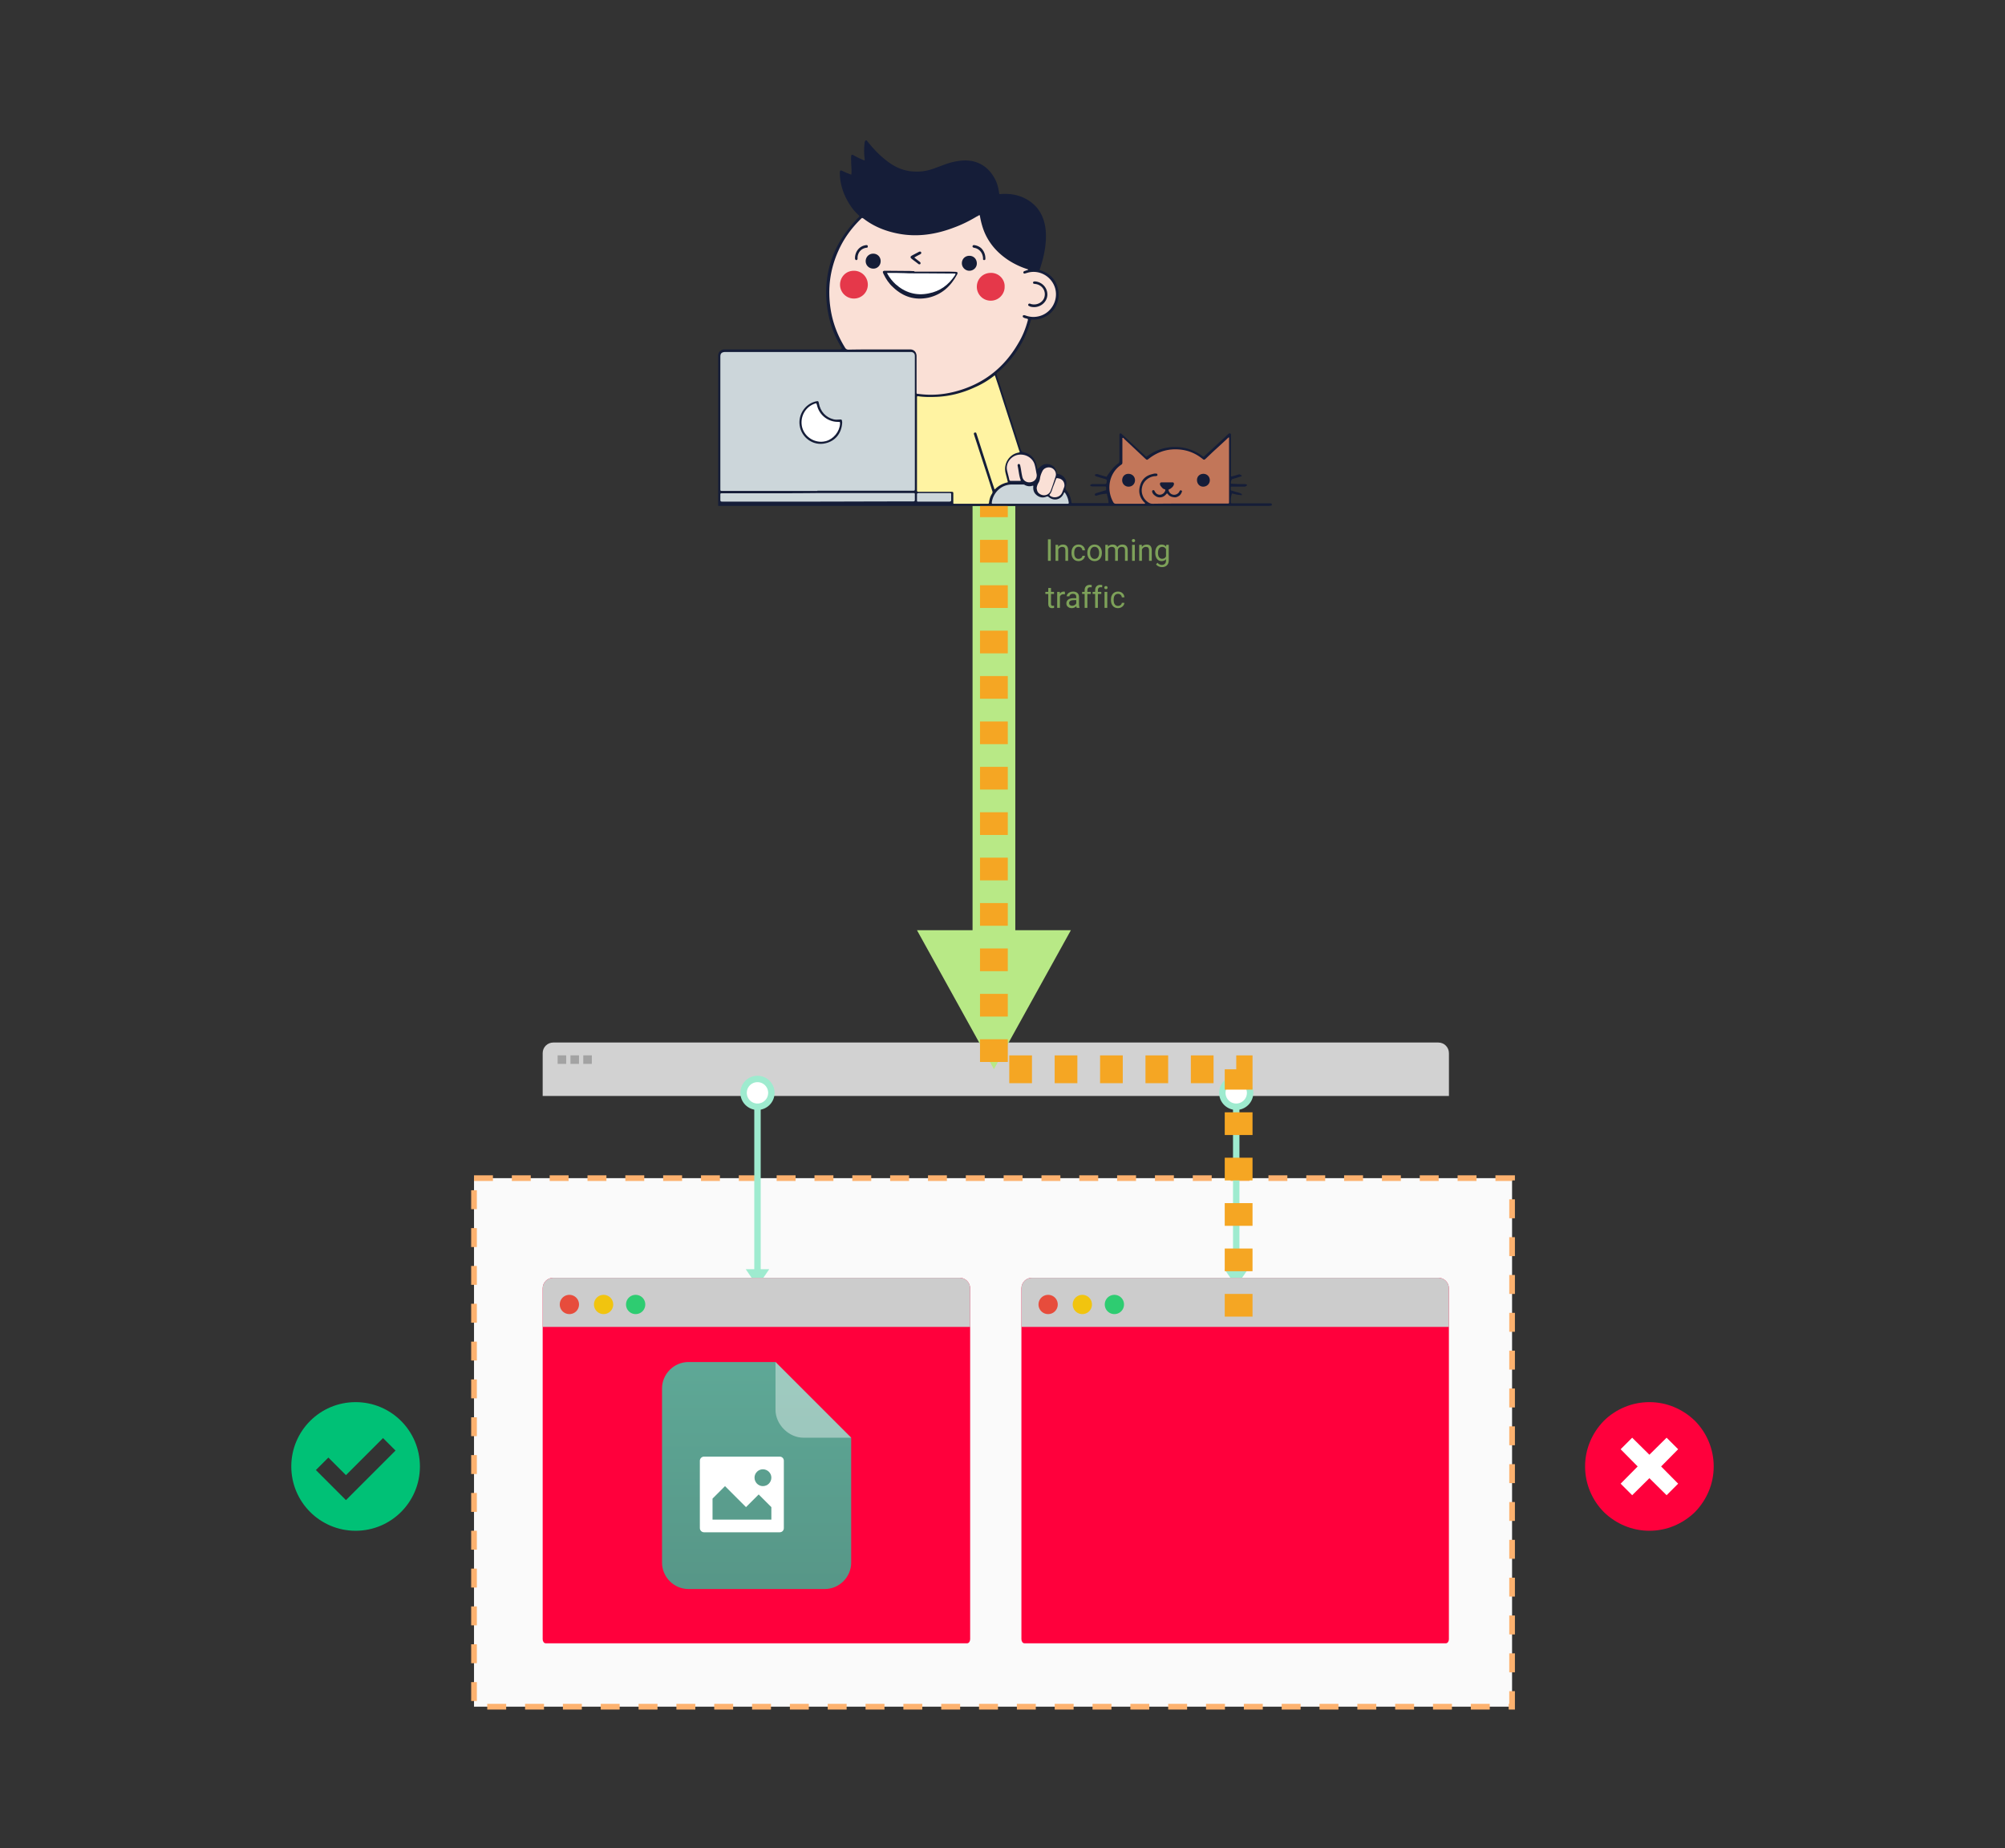 <svg viewBox="0 0 1060 977" xmlns="http://www.w3.org/2000/svg"><rect x="0" y="0" width="1060" height="977" fill="#333333" stroke="none"/><defs><linearGradient x1="50%" y1="0%" x2="50%" y2="100%" id="linearGradient-1"><stop stop-color="#36D2AD" offset="0%"></stop><stop stop-color="#2DBC9A" offset="100%"></stop></linearGradient></defs><g transform="translate(154, 73)" fill="none" fill-rule="evenodd"><path d="M96.6 549.8h548.8v279.4H96.6V549.8z" stroke="#FDB26F" stroke-width="3" fill="#FAFAFA" fill-rule="nonzero" stroke-dasharray="10"></path><g transform="translate(132.9, 478.1)" fill-rule="nonzero"><path d="M479.12 5.65v22.6H0V5.65C0 2.486 2.486 0 5.65 0h467.82c3.164 0 5.65 2.486 5.65 5.65z" fill="#D2D2D2"></path><path d="M7.91 6.78h4.52v4.52H7.91V6.78zm6.78 0h4.52v4.52h-4.52V6.78zm6.78 0h4.52v4.52h-4.52V6.78z" fill="#A3A3A3"></path></g><g transform="translate(132.9, 497.36)" fill-rule="nonzero"><g transform="translate(106.22, 0)"><path fill="#9EEBCF" d="M9.04 7.91v97.18H5.65V7.91z"></path><circle stroke="#9EEBCF" stroke-width="3.39" fill="#FFF" cx="7.345" cy="7.345" r="7.345"></circle><path fill="#9EEBCF" d="M7.345 109.61l-6.215-9.04h12.43z"></path></g><g transform="translate(0, 105.09)"><path d="M226 191.083c0 1.13-.678 2.147-1.582 2.147H1.582c-.904 0-1.582-1.017-1.582-2.147V5.65C0 2.486 2.486 0 5.65 0h214.7c3.164 0 5.65 2.486 5.65 5.65v185.433z" fill="#FF003C"></path><path d="M5.65 0h214.7c3.164 0 5.65 2.486 5.65 5.65v20.34H0V5.65C0 2.486 2.486 0 5.65 0z" fill="#CCC"></path><path d="M19.21 14.125a5.064 5.064 0 01-5.085 5.085 5.064 5.064 0 01-5.085-5.085 5.064 5.064 0 015.085-5.085 5.064 5.064 0 015.085 5.085" fill="#E74C3C"></path><path d="M37.29 14.125a5.064 5.064 0 01-5.085 5.085 5.064 5.064 0 01-5.085-5.085 5.064 5.064 0 015.085-5.085 5.064 5.064 0 015.085 5.085" fill="#F1C40F"></path><path d="M54.24 14.125a5.064 5.064 0 01-5.085 5.085 5.064 5.064 0 01-5.085-5.085 5.064 5.064 0 015.085-5.085 5.064 5.064 0 015.085 5.085" fill="#2ECC71"></path></g></g><g transform="translate(386, 497.36)" fill-rule="nonzero"><g transform="translate(106.22, 0)"><path fill="#9EEBCF" d="M9.04 7.91v97.18H5.65V7.91z"></path><circle stroke="#9EEBCF" stroke-width="3.39" fill="#FFF" cx="7.345" cy="7.345" r="7.345"></circle><path fill="#9EEBCF" d="M7.345 109.61l-6.215-9.04h12.43z"></path></g><g transform="translate(0, 105.09)"><path d="M226 191.083c0 1.13-.678 2.147-1.582 2.147H1.582c-.904 0-1.582-1.017-1.582-2.147V5.65C0 2.486 2.486 0 5.65 0h214.7c3.164 0 5.65 2.486 5.65 5.65v185.433z" fill="#FF003C"></path><path d="M5.65 0h214.7c3.164 0 5.65 2.486 5.65 5.65v20.34H0V5.65C0 2.486 2.486 0 5.65 0z" fill="#CCC"></path><path d="M19.21 14.125a5.064 5.064 0 01-5.085 5.085 5.064 5.064 0 01-5.085-5.085 5.064 5.064 0 015.085-5.085 5.064 5.064 0 015.085 5.085" fill="#E74C3C"></path><path d="M37.29 14.125a5.064 5.064 0 01-5.085 5.085 5.064 5.064 0 01-5.085-5.085 5.064 5.064 0 015.085-5.085 5.064 5.064 0 015.085 5.085" fill="#F1C40F"></path><path d="M54.24 14.125a5.064 5.064 0 01-5.085 5.085 5.064 5.064 0 01-5.085-5.085 5.064 5.064 0 015.085-5.085 5.064 5.064 0 015.085 5.085" fill="#2ECC71"></path></g></g><g transform="translate(225.7, 0.07)"><path d="M145.77 492.115l-40.68-73.45h81.36l-40.68 73.45zm-11.3-297.755h22.6v224.305h-22.6V194.36z" fill="#B8E986" fill-rule="nonzero"></path><g fill-rule="nonzero"><path d="M0 194.36v-79.552c0-1.695 1.469-3.164 3.164-3.164h61.359c1.243-.452.791-.791.565-1.13-3.955-6.441-6.441-13.447-7.458-21.131-2.26-17.402 2.712-32.431 14.577-45.426.678-.791 1.243-1.469 2.034-2.147.565-.565.565-.565 0-1.13-1.808-1.695-3.503-3.616-4.859-5.876-3.164-4.972-4.972-10.396-5.085-16.385 0-1.469.226-1.695 1.582-1.017 1.469.678 2.938 1.356 4.52 1.808.226-2.599-.113-4.746-.113-7.006 0-.791-.113-1.582 0-2.373 0-1.13.339-1.356 1.356-.791a38.624 38.624 0 004.859 2.373c1.017.452 1.017.452.904-.678a35.44 35.44 0 010-8.475c.226-1.13.791-1.356 1.13-1.017.226.226.452.565.678.791 3.503 4.407 7.345 8.249 11.978 11.413 4.068 2.712 8.475 4.181 13.334 4.181 3.729.113 7.232-.678 10.622-2.034 3.164-1.13 6.328-2.486 9.605-3.164 3.277-.678 6.667-1.017 10.057-.226 5.65 1.356 9.492 5.085 11.978 10.283.904 2.034 1.356 4.068 1.695 6.215.113.904.113.904 1.017.791 4.972-.339 9.718.452 14.012 3.051 5.198 3.051 8.136 7.797 9.266 13.56.791 4.294.565 8.588-.113 12.882-.565 3.39-1.469 6.667-2.486 9.831-.339.791-.452.791.565 1.13 4.972 1.695 8.136 5.198 9.04 10.396 1.243 7.232-3.277 13.56-9.944 15.142a10.86 10.86 0 01-3.842.339c-.452-.113-.678.226-.791.678a63.611 63.611 0 01-3.842 10.057c-3.277 6.441-7.571 11.978-12.995 16.724-1.243.904-1.356 1.356-1.13 2.034.678 1.808 1.243 3.616 1.808 5.311 3.616 11.413 7.345 22.713 10.961 34.126.339.791.678 1.13 1.469 1.243 3.616.791 5.876 3.051 6.78 6.554.226.791.339 1.582.452 2.373.904-.565 1.243-1.017 1.808-1.469 1.469-1.243 3.164-1.582 5.085-.904 1.808.678 2.938 2.034 3.277 4.068.113.678.226.791.904.904 3.164.565 5.085 3.616 3.955 6.667-.226.791-.113 1.356.452 2.034 1.356 1.582 2.147 3.616 2.486 5.763.113.904 0 .904 1.017.904h18.645c0-1.921-.565-3.39-.904-4.972-2.147.113-3.616.452-4.972.904-.791.339-1.243.113-1.356-.339-.113-.452.226-.678.904-.904 1.356-.452 2.712-.791 3.955-1.243 1.356-.339 1.13-.113 1.13-1.469 0-.678-.226-.791-.565-.791h-6.554c-1.13-.113-1.356-.339-1.356-.678.904-.678 1.13-.565 1.356-.565h6.441c.565 0 .791-.226.904-.791.226-1.582.226-1.582-1.243-2.034-1.356-.339-2.599-.791-3.842-1.13-1.017-.339-1.13-.678-1.13-1.017 1.017-.452 1.356-.339 1.582-.226 1.582.452 3.051.904 4.633 1.356 2.034-3.164 3.842-5.424 6.215-7.119.452-.339.565-.678.565-1.243v-13.899c.113-.678.565-.904 1.017-.565 4.52 4.181 8.475 7.797 12.317 11.413 1.017 1.017.678 1.017 1.921.113a24.455 24.455 0 0128.25 0c1.017.791.791 1.017 1.921-.113 3.955-3.616 7.91-7.232 11.865-10.961.339-.226.678-.791 1.243-.565.678.226.452.791.452 1.243v20.34c0 1.356 0 1.356 1.243.904 1.017-.226 2.034-.565 3.164-.904 1.582.678 1.469.904 1.017 1.13l-2.599.791-2.26.678c-.678 1.017-.678 1.695-.565 2.373 3.277.226 5.198.226 7.232.226 1.13.113 1.356.339 1.243.678-.791.678-1.13.678-1.356.678h-6.328c-.904 0-.904 0-.904.791 0 1.469-.113 1.13 1.13 1.469 1.13.452 2.486.678 3.729 1.13 1.017.452 1.13.678 1.017 1.13-2.712-.226-3.842-.565-5.198-.904-.678 1.808-.678 3.164-.678 4.52 0 .452.113.678.678.678h19.549c.452 0 1.017 0 1.469.226v.904c-1.13.226-1.469.226-1.808.226H0z" fill="#151D38"></path><path d="M52.432 186.45v-.113h50.398c1.13 0 1.13 0 1.13-1.13v-70.173c0-1.13-.678-1.921-1.921-2.034H3.503c-1.695.113-2.373.791-2.373 2.373v69.947c0 1.13 0 1.13 1.13 1.13h50.172z" fill="#CCD6DA"></path><path d="M84.976 111.644h16.498c1.695 0 2.938 1.017 3.277 2.599.113.339.113.678.113 1.13v18.758c0 1.017.113 1.017.904 1.017 6.554.904 13.108.452 19.549-1.243 14.69-3.842 25.764-12.43 33.335-25.538 2.26-3.729 3.842-7.684 4.972-11.865.226-.904.226-.904-.452-1.13-.452-.113-.904-.226-1.243-.339-.791-.339-1.017-.565-.904-1.017.113-.565.565-.565 1.356-.339 2.147.791 4.294 1.017 6.554.565 6.667-1.243 10.961-8.023 9.266-14.69-1.808-6.667-8.814-10.509-15.255-8.249-.339 0-.565.226-.904.226-.339.113-.565-.113-.678-.339-.113-.339 0-.565.226-.791a.863.863 0 01.565-.226c.452-.226.904-.339 1.356-.452.113-.113.226-.113.339-.226.113-.226-.113-.226-.339-.226-.113-.113-.339-.113-.565-.226a41.88 41.88 0 01-9.605-4.633c-5.424-3.616-9.605-8.136-12.317-14.125-1.243-2.825-2.034-5.763-2.599-8.814-.113-.904-.113-.904-.904-.565-.226.226-.452.339-.791.452-3.955 2.373-8.023 4.407-12.43 5.989-9.266 3.503-18.871 4.972-28.702 3.164-6.78-1.243-13.221-3.729-18.758-8.023-.791-.452-.791-.452-1.356.113-4.972 4.859-9.04 10.396-11.865 16.724-4.52 9.944-5.876 20.227-4.181 31.075 1.13 7.232 3.729 14.012 7.571 20.227.452.791 1.017 1.13 1.921 1.13 5.311-.113 10.622-.113 16.046-.113z" fill="#FAE0D6"></path><path d="M105.09 161.59v24.521c0 .565.226.791.791.791h17.289c1.017 0 1.13.113 1.13 1.017v4.52c0 .678-.113.791.678.791h17.402c.678 0 .791-.226.791-.678.226-1.695.678-3.277 1.582-4.633.339-.565.339-1.017.113-1.582l-2.712-8.475c-2.26-6.893-4.52-13.899-6.78-20.792 0-.226-.113-.452-.226-.678 0-.452.113-.791.565-.791.339-.113.565 0 .791.339 0 .113 0 .339.113.452 1.582 4.859 3.164 9.831 4.746 14.69 1.469 4.633 2.938 9.266 4.52 13.899.226.791.226.791.791.226 1.695-1.582 3.616-2.599 5.763-3.164.678-.113.791-.113.565-.791-.339-1.469-.791-3.051-1.13-4.52-1.017-4.633 1.808-9.266 6.215-10.396.339-.113.565-.113.904-.226.339 0 .452-.226.339-.565-.113-.226-.113-.339-.226-.452-3.503-11.074-7.119-22.035-10.622-33.109l-2.034-6.102c-.113-.452-.339-.678-.678-.226a1.56 1.56 0 01-.452.339 45.61 45.61 0 01-9.605 5.65c-6.554 3.051-13.56 4.859-20.792 5.085-3.051.113-6.215.113-9.153-.339-.565-.113-.678.113-.678.565v24.634z" fill="#FFF3A2"></path><path d="M249.278 193.117h19.775c1.017 0 1.017 0 1.017-.904v-33.448c0-.226.113-.452-.113-.565-.226-.113-.339.226-.565.339-2.373 2.26-4.859 4.52-7.345 6.78-1.469 1.356-2.938 2.825-4.407 4.181-.678.565-.791.565-1.469.113-.226-.226-.339-.339-.565-.452-3.503-2.712-7.458-4.294-11.978-4.633-5.876-.452-11.187 1.13-15.933 4.859-1.017.791-1.017.791-2.034-.113l-.113-.113-10.848-10.17c-.226-.226-.452-.791-.904-.565-.226.113-.113.565-.113.904v11.865c0 .565 0 1.017-.565 1.356-6.554 4.407-8.023 13.108-4.294 19.775.339.678.791.904 1.582.904h14.351c.339 0 .791.113.904-.226.113-.226-.339-.452-.565-.678-2.373-2.599-3.051-5.537-2.034-8.814.904-3.277 3.277-5.311 6.554-5.989.678-.226 1.356-.339 2.034-.226.339 0 .565.226.565.678 0 .339-.226.565-.565.565-.452.113-.791.113-1.13.113-3.164.452-5.876 2.825-6.441 5.876a7.537 7.537 0 003.39 8.023c.678.452 1.356.678 2.26.678 6.667-.113 13.108-.113 19.549-.113z" fill="#C27659"></path><path d="M52.545 187.58c-9.266.113-18.532.113-27.685.113H1.808c-.452 0-.678.113-.678.565v2.373c0 1.469 0 1.469 1.695 1.469h38.759c20.227 0 40.454-.113 60.681-.113h.791c.678 0 .904-.226.904-.791v-3.051c0-.452-.226-.565-.678-.565H52.545zm112.435 5.65h19.775c.452 0 .565-.113.565-.565a11.348 11.348 0 00-2.034-5.311c-.226-.226-.339-.226-.452.113-.113.113-.113.339-.226.452-1.469 3.164-5.085 4.068-7.797 1.808-.452-.452-.791-.452-1.356-.226-1.695.678-3.277.452-4.746-.565-1.582-1.13-2.26-2.599-2.147-4.633.113-.678 0-.678-.565-.565-1.356.452-2.712.226-3.955-.452-.226-.226-.565-.226-.904-.226h-6.215c-4.746.113-8.814 3.503-10.057 8.249-.113.452-.226.904-.226 1.469 0 .339.113.452.452.452h19.888z" fill="#CCD6DA"></path><path d="M157.07 181.139h2.486c.339 0 .452-.113.339-.452-.904-2.373-1.017-4.972-1.582-7.458-.113-.565.113-.904.452-1.017.452-.113.791.226.904.791l.339 1.695c.226 1.469.452 2.938.791 4.407.452 1.921 2.373 3.164 4.52 2.712 2.034-.339 3.277-2.034 3.051-4.068-.339-1.695-.565-3.39-1.017-4.972-.904-3.729-4.859-6.102-8.814-5.424-3.842.678-6.554 4.407-5.876 8.023.339 1.695.904 3.39 1.243 5.198.113.339.339.565.791.565h2.373zm11.3 3.729c.113 1.356.452 2.373 1.469 3.051 2.147 1.582 5.085.791 5.989-1.695.904-2.373 1.695-4.859 2.486-7.232.113-.339.113-.565.226-.904.113-1.808-.904-3.39-2.712-3.955-1.695-.452-3.616.226-4.407 1.808-.565 1.13-1.017 2.26-1.243 3.503-.113.904-.339 1.808-.791 2.599a7.135 7.135 0 00-1.017 2.825z" fill="#FAE0D6"></path><path d="M113.904 192.1h8.475c.452-.113.791-.226.791-.678v-3.39c0-.339-.226-.452-.452-.452h-16.837c-.565 0-.791.226-.791.678v3.051c0 .791 0 .791.904.791h7.91z" fill="#CCD6DA"></path><path d="M183.06 183.512c0-2.034-1.356-3.503-3.277-3.729-.904-.226-1.017-.113-1.243.565-.565 1.469-1.017 2.825-1.582 4.181-.452 1.243-.678 2.599-1.695 3.729-.339.339 0 .565.226.791 2.034 1.469 5.085.791 6.215-1.469.452-1.017.791-2.147 1.243-3.277.113-.339.113-.678.113-.791z" fill="#FAE0D6"></path><path d="M65.54 150.516c-.339 5.537-3.729 9.605-8.814 10.735-6.441 1.582-12.769-2.938-13.673-9.492-.791-5.65 2.825-11.3 8.588-12.656 1.243-.226 1.356-.226 1.582 1.017.791 4.294 3.616 7.458 7.797 8.475 1.017.226 1.921.226 2.938.113 1.356-.113 1.469 0 1.582 1.356v.452z" fill="#151D38"></path><path d="M54.466 160.46c.678 0 1.582-.113 2.486-.339 4.068-1.13 7.232-5.085 7.458-9.153 0-1.017 0-1.017-.791-1.017-5.537.113-10.283-3.616-11.413-8.927-.339-1.243-.452-.904-1.243-.678-4.633 1.582-7.571 6.441-6.78 11.526.791 4.859 5.085 8.588 10.283 8.588z" fill="#FFF"></path><path d="M103.734 70.512h14.916c2.26 0 4.52 0 6.78.113 1.13 0 1.356.452.904 1.356-3.39 6.328-8.249 10.735-15.255 12.317-7.119 1.469-13.334-.452-18.645-5.537-2.147-1.921-3.729-4.294-4.972-6.893-.113-.339-.339-.565-.339-.791-.226-.565 0-.791.565-1.017h.565c4.407 0 8.814.113 13.221.113.791 0 1.469.113 2.26.113v.226z" fill="#151D38"></path><path d="M107.463 71.416h-4.068c-1.695 0-3.277 0-4.972-.113-2.825-.113-5.763-.113-8.588-.113-.678 0-.678 0-.339.565 1.13 2.034 2.599 3.842 4.294 5.424 4.972 4.407 10.848 6.215 17.402 4.859 6.102-1.13 10.622-4.52 13.899-9.492.565-.904.565-1.017-.565-1.017-5.65 0-11.413-.113-17.063-.113z" fill="#FFF"></path><path d="M64.41 77.405c0-3.729 2.825-7.345 7.345-7.345a7.33 7.33 0 017.345 7.345 7.33 7.33 0 01-7.345 7.345 7.33 7.33 0 01-7.345-7.345zm87.01 1.13c.113 3.503-2.825 7.345-7.345 7.345a7.33 7.33 0 01-7.345-7.345c0-4.068 3.164-7.345 7.345-7.345 4.407-.113 7.571 3.616 7.345 7.345z" fill="#E5384A"></path><path d="M81.925 61.02c2.26 0 3.955 1.695 3.955 3.955s-1.695 3.955-3.842 3.955c-2.26 0-4.068-1.695-4.068-3.955 0-2.147 1.695-3.955 3.955-3.955zm50.85 1.13c2.26 0 3.955 1.695 3.955 4.068 0 2.147-1.808 3.842-3.955 3.842-2.147 0-3.955-1.808-3.955-3.955 0-2.26 1.695-3.955 3.955-3.955zm41.245 20.453c0 4.52-4.746 7.797-9.266 6.328-.113-.113-.226-.113-.339-.226-.452-.113-.678-.452-.452-.904.113-.339.452-.452.904-.339.226 0 .452.226.678.226 3.164.791 6.441-1.13 7.006-4.068.678-3.164-1.469-6.102-4.746-6.554-.226 0-.565-.113-.904-.113-.226 0-.452-.339-.452-.565 0-.452.226-.565.565-.678h.791c3.616.452 6.215 3.39 6.215 6.893zm-66.67-21.922c0 .339-.226.452-.565.678-.904.452-1.808.904-2.712 1.469-.339.113-.452.339 0 .565.678.565 1.469 1.13 2.147 1.695.226.113.452.339.565.452.226.226.226.565.113.904-.226.226-.452.226-.791.226a1.56 1.56 0 00-.452-.339c-1.13-.904-2.26-1.695-3.39-2.599-.791-.678-.791-1.13.113-1.695 1.243-.678 2.599-1.356 3.842-2.034.678-.226 1.13 0 1.13.678zm-35.03 2.486c.113-3.277 2.26-5.989 5.311-6.554.339-.113.678-.113 1.017-.113.226.113.452.339.452.565 0 .339-.113.678-.339.791-.339 0-.678.113-.904.113-2.373.565-3.955 2.373-4.181 4.972v.791c-.113.452-.226.678-.678.678-.452 0-.565-.339-.678-.791v-.452zm68.93 0v.791c-.113.339-.339.452-.678.452s-.565-.226-.565-.452v-.678c-.226-2.712-1.921-4.746-4.407-5.311-.226 0-.339 0-.452-.113-.452-.113-.791-.339-.678-.791.113-.565.452-.565.904-.565 1.469.226 2.825.791 3.842 1.808 1.243 1.356 1.921 2.938 2.034 4.859zM241.481 189.84c-1.695-.113-2.938-.565-3.729-1.695-.339-.452-.565-.452-.904 0-1.582 1.921-3.955 2.26-5.763.904-.678-.452-1.243-1.017-1.582-1.808-.113-.339-.226-.904.226-1.13.452-.226.791 0 1.017.452.113.339.339.565.565.904 1.469 1.695 4.068 1.13 4.972-1.017.113-.452.226-.791-.339-.904-.904-.226-1.356-.904-1.921-1.582-.226-.226-.339-.565-.452-.904-.113-.678.113-1.13.791-1.13h5.876c.565 0 .791.452.678 1.13-.339 1.13-1.13 1.695-1.921 2.26-.339.226-.791.226-.904.565 0 .452.226.791.452 1.243 1.243 1.808 3.729 1.808 5.085 0l.339-.678c.226-.339.565-.452.904-.226.339.113.452.452.226.791a4.92 4.92 0 01-1.13 1.808c-.904.678-1.808 1.017-2.486 1.017zm15.029-12.43c1.921 0 3.39 1.469 3.39 3.39s-1.582 3.39-3.503 3.39-3.277-1.582-3.277-3.503 1.469-3.277 3.39-3.277zm-39.55 6.78c-1.921 0-3.39-1.469-3.39-3.39s1.356-3.39 3.277-3.39c2.034 0 3.503 1.469 3.503 3.39s-1.469 3.39-3.39 3.39z" fill="#151D38"></path></g><path d="M175.82 212.025V223.4h-1.5v-11.375h1.5zm2.515 2.922h1.367l.047 1.062q.97-1.218 2.532-1.218 2.68 0 2.703 3.023v5.586h-1.446v-5.594q-.007-.914-.418-1.351-.41-.438-1.277-.438-.703 0-1.234.375-.532.375-.828.985v6.023h-1.446v-8.453zm12.22 7.43q.773 0 1.35-.47.579-.468.641-1.171h1.367q-.039.727-.5 1.383-.46.656-1.23 1.047-.77.39-1.629.39-1.727 0-2.746-1.152-1.02-1.152-1.02-3.152v-.243q0-1.234.454-2.195.453-.96 1.3-1.492.848-.531 2.004-.531 1.422 0 2.364.851.94.852 1.003 2.211h-1.367q-.062-.82-.62-1.348-.56-.527-1.38-.527-1.101 0-1.707.793-.605.793-.605 2.293v.274q0 1.46.601 2.25.602.789 1.72.789zm4.6-3.18v-.102q0-1.242.489-2.234.488-.992 1.36-1.531.87-.54 1.988-.54 1.726 0 2.793 1.196 1.066 1.195 1.066 3.18v.101q0 1.235-.473 2.215-.472.98-1.351 1.527-.88.547-2.02.547-1.719 0-2.785-1.195t-1.066-3.164zm1.454.07q0 1.406.652 2.258.652.852 1.746.852 1.102 0 1.75-.864.649-.863.649-2.418 0-1.39-.66-2.254-.66-.863-1.754-.863-1.07 0-1.727.852-.656.851-.656 2.437zm8.047-4.32h1.367l.039.937q.93-1.093 2.508-1.093 1.773 0 2.414 1.359.422-.61 1.097-.984.676-.375 1.598-.375 2.781 0 2.828 2.945v5.664h-1.445v-5.578q0-.906-.414-1.356-.414-.449-1.39-.449-.806 0-1.337.48-.531.481-.617 1.294v5.609h-1.453v-5.54q0-1.843-1.805-1.843-1.422 0-1.945 1.211v6.172h-1.445v-8.453zm15.601 0v8.453h-1.445v-8.453h1.445zm-1.562-2.242q0-.352.215-.594.214-.242.636-.242.422 0 .64.242.22.242.22.594 0 .351-.22.586-.218.234-.64.234-.422 0-.636-.234-.215-.235-.215-.586zm3.875 2.242h1.367l.047 1.062q.968-1.218 2.531-1.218 2.68 0 2.703 3.023v5.586h-1.445v-5.594q-.008-.914-.418-1.351-.41-.438-1.278-.438-.703 0-1.234.375t-.828.985v6.023h-1.445v-8.453zm8.484 4.156q0-1.976.914-3.144.914-1.168 2.422-1.168 1.547 0 2.414 1.093l.07-.937h1.32v8.25q0 1.64-.972 2.586-.973.945-2.613.945-.914 0-1.79-.39-.874-.391-1.335-1.07l.75-.868q.93 1.148 2.273 1.148 1.055 0 1.645-.593.59-.594.59-1.672v-.727q-.868 1-2.368 1-1.484 0-2.402-1.195-.918-1.195-.918-3.258zm1.453.164q0 1.43.586 2.246.586.817 1.64.817 1.368 0 2.009-1.242v-3.86q-.664-1.21-1.993-1.21-1.054 0-1.648.82-.594.82-.594 2.43zM174.5 237.76h1.445v2.047h1.578v1.117h-1.578v5.242q0 .508.21.762.212.254.72.254.25 0 .687-.094v1.172q-.57.156-1.11.156-.968 0-1.46-.586-.493-.586-.493-1.664v-5.242h-1.539v-1.117h1.54v-2.047zm8.796 2v1.344q-.328-.055-.71-.055-1.423 0-1.93 1.211v6h-1.446v-8.453h1.407l.023.976q.71-1.132 2.016-1.132.421 0 .64.109zm7.75 8.5h-1.515q-.125-.25-.203-.89-1.008 1.046-2.407 1.046-1.25 0-2.05-.707-.801-.707-.801-1.793 0-1.32 1.004-2.05 1.004-.731 2.824-.731h1.406v-.664q0-.758-.453-1.207-.453-.45-1.336-.45-.773 0-1.297.391-.523.39-.523.946h-1.453q0-.633.449-1.223.449-.59 1.219-.934.77-.343 1.69-.343 1.462 0 2.29.73.828.73.86 2.012v3.89q0 1.164.296 1.852v.125zm-3.914-1.102q.68 0 1.29-.351.609-.352.882-.914v-1.735h-1.133q-2.656 0-2.656 1.555 0 .68.453 1.063.453.382 1.164.382zm8.04 1.102h-1.446v-7.336h-1.336v-1.117h1.336v-.867q0-1.36.727-2.102.726-.742 2.054-.742.5 0 .992.133l-.078 1.171q-.367-.07-.781-.07-.703 0-1.086.41-.383.41-.383 1.175v.89h1.805v1.118h-1.806v7.336zm5.554 0h-1.446v-7.336h-1.336v-1.117h1.336v-.867q0-1.36.726-2.102.727-.742 2.055-.742.5 0 .992.133l-.077 1.171q-.367-.07-.781-.07-.703 0-1.086.41-.383.41-.383 1.175v.89h1.805v1.118h-1.805v7.336zm4.969-8.453v8.453h-1.446v-8.453h1.446zm-1.563-2.242q0-.352.215-.594t.637-.242q.422 0 .64.242.22.242.22.594 0 .351-.22.586-.218.234-.64.234-.422 0-.637-.234-.215-.235-.215-.586zm7.266 9.672q.773 0 1.351-.47.578-.468.641-1.171h1.367q-.039.727-.5 1.383-.46.656-1.23 1.047-.77.39-1.63.39-1.726 0-2.745-1.152-1.02-1.152-1.02-3.152v-.243q0-1.234.453-2.195.453-.96 1.301-1.492.848-.531 2.004-.531 1.422 0 2.363.851.942.852 1.004 2.211h-1.367q-.063-.82-.621-1.348-.559-.527-1.379-.527-1.102 0-1.707.793t-.605 2.293v.273q0 1.461.601 2.25.602.79 1.719.79z" fill="#7DA159"></path></g><path d="M500.84 622.996V492.255H371.455V194.5" id="anime-path1" stroke="#F5A623" stroke-width="14.69" stroke-dasharray="12"></path><path d="M244.56 622.996V492.255h129.385V194.5" id="anime-path1-2" stroke="#F5A623" stroke-width="14.69" opacity="0" stroke-dasharray="12"></path><path d="M34 668.2c18.8 0 34 15.2 34 34s-15.2 34-34 34-34-15.2-34-34 15.2-34 34-34zm1.5 45.2l19.6-19.6-6.6-6.6-19.6 19.6-9.3-9.3-6.6 6.6 9.3 9.3 6.6 6.6 6.6-6.6z" id="anime-up" fill="#00C176" fill-rule="nonzero"></path><g id="anime-down" transform="translate(684, 668.2)" fill-rule="nonzero"><circle fill="#FFF" cx="34" cy="34" r="26"></circle><path d="M49.2 43.1l-6.1 6.1-9.1-9-9.1 9-6.1-6.1 9-9.1-9-9.1 6.1-6.1 9.1 9 9.1-9 6.1 6.1-9 9.1 9 9.1zm8.9-33.2C51.6 3.6 43.1 0 34 0 24.9 0 16.3 3.6 9.9 9.9 3.6 16.4 0 24.9 0 34c0 9.1 3.6 17.7 9.9 24.1 6.5 6.3 15 9.9 24.1 9.9 9.1 0 17.6-3.6 24.1-9.9 6.3-6.5 9.9-15 9.9-24.1 0-9.1-3.6-17.7-9.9-24.1z" fill="#FF003C"></path></g><g id="anime-upload" transform="translate(196, 647)"><path d="M60 0l40 40v66c0 7.7-6.3 14-14 14H14c-7.7 0-14-6.3-14-14V14C0 6.3 6.3 0 14 0h46z" fill="url(#linearGradient-1)" opacity=".8"></path><path d="M0 0h25.3C33 0 40 7 40 14.7V40L0 0z" transform="translate(80, 20) rotate(180) translate(-80, -20) translate(60, -0)" fill="#FFF" fill-opacity="0.4"></path><path d="M62.2 50h-40C21 50 20 51 20 52.2v35.6c0 1.2 1 2.2 2.2 2.2h40c1.3 0 2.2-1 2.2-2.2V52.2c0-1.2-.9-2.2-2.2-2.2zm-4.4 33.3H26.7V72.2l6.6-6.6 11.1 11.1 6.7-6.7 6.7 6.7v6.6zm-4.5-17.7c-2.4 0-4.4-2-4.4-4.5 0-2.4 2-4.4 4.4-4.4 2.5 0 4.5 2 4.5 4.4 0 2.5-2 4.5-4.5 4.5z" fill="#FFF" fill-rule="nonzero"></path></g></g></svg>